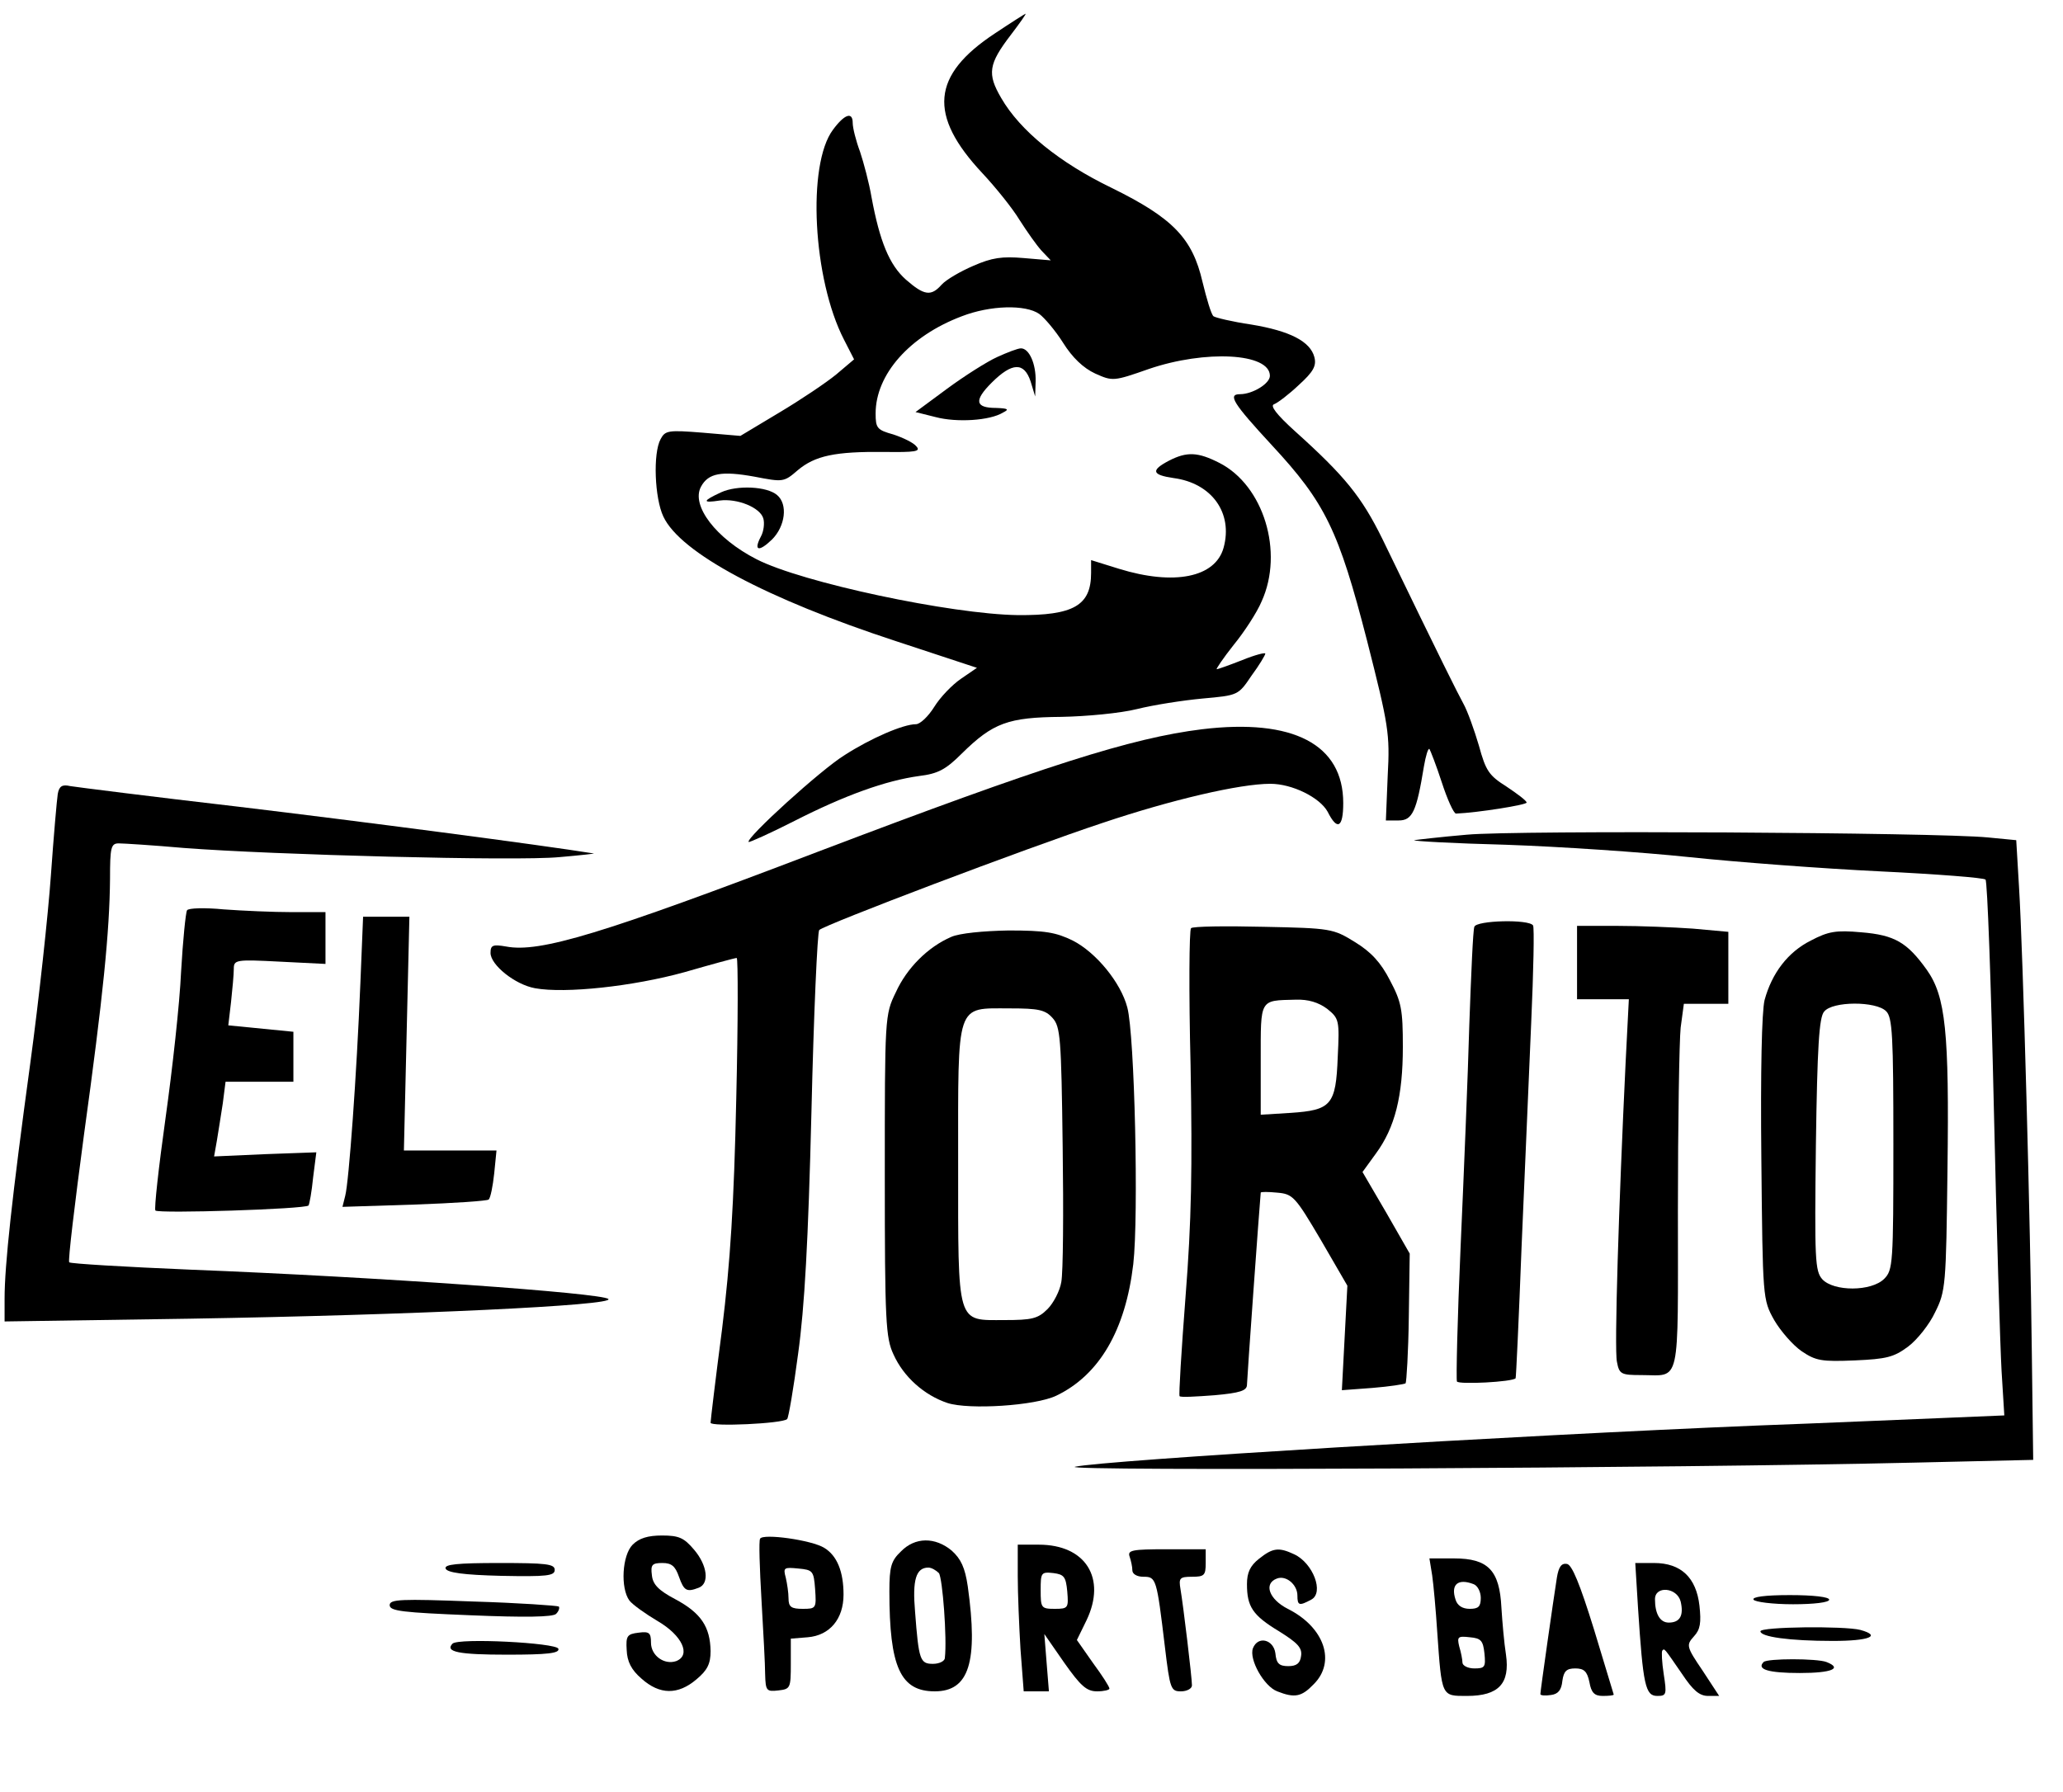<?xml version="1.0" standalone="no"?>
<!DOCTYPE svg PUBLIC "-//W3C//DTD SVG 20010904//EN"
 "http://www.w3.org/TR/2001/REC-SVG-20010904/DTD/svg10.dtd">
<svg version="1.0" xmlns="http://www.w3.org/2000/svg"
 width="450pt" height="391pt" viewBox="0 0 450 391"
 preserveAspectRatio="xMidYMid meet">
<g transform="translate(0,391) scale(0.1,-0.1)"
fill="#000000" stroke="none">
<path d="M2170 3837 c-138 -91 -146 -178 -27 -305 29 -31 66 -77 81 -102 16
-25 37 -55 48 -67 l20 -21 -59 5 c-47 4 -69 1 -110 -17 -28 -12 -59 -30 -69
-41 -23 -26 -38 -24 -78 11 -36 32 -57 83 -75 180 -5 30 -17 75 -25 99 -9 24
-16 52 -16 63 0 25 -18 19 -43 -15 -57 -76 -44 -326 24 -458 l22 -43 -39 -33
c-22 -18 -77 -55 -124 -83 l-85 -51 -82 7 c-75 6 -82 5 -92 -14 -17 -31 -13
-129 6 -169 37 -79 224 -179 508 -272 l176 -58 -35 -24 c-19 -13 -45 -40 -58
-61 -13 -21 -31 -38 -40 -38 -28 0 -99 -31 -155 -67 -51 -31 -217 -182 -210
-190 2 -1 47 19 100 46 110 56 199 88 272 98 41 5 58 14 93 49 68 67 101 79
217 80 55 1 129 8 165 17 36 9 100 19 143 23 78 7 78 7 107 50 17 23 30 45 30
48 0 3 -23 -3 -50 -14 -28 -11 -53 -20 -56 -20 -2 0 14 24 37 53 23 28 51 71
61 95 49 108 4 253 -92 302 -47 24 -71 25 -110 5 -40 -21 -38 -31 10 -38 83
-11 130 -76 109 -152 -18 -65 -108 -83 -228 -46 l-61 19 0 -28 c0 -71 -38 -93
-160 -92 -145 2 -471 71 -570 122 -88 45 -143 117 -121 158 16 30 45 35 117
22 62 -12 64 -12 94 14 38 32 82 41 188 40 69 -1 81 1 71 12 -6 8 -29 19 -50
26 -36 10 -39 14 -39 46 0 85 74 169 188 212 62 24 139 26 169 5 11 -8 35 -36
52 -63 20 -32 44 -55 70 -67 38 -17 40 -17 117 10 123 42 264 35 264 -15 0
-17 -38 -40 -65 -40 -28 0 -15 -20 69 -111 117 -126 146 -186 208 -427 47
-185 50 -203 45 -294 l-4 -98 28 0 c30 0 39 20 55 118 4 23 9 40 12 38 2 -3
15 -36 27 -73 12 -37 26 -68 31 -68 48 2 154 19 154 24 0 4 -20 19 -44 35 -38
24 -45 34 -60 89 -10 34 -25 76 -34 92 -15 28 -40 77 -177 360 -45 91 -81 136
-190 234 -41 37 -55 56 -46 59 8 3 33 22 54 42 32 29 39 42 34 61 -9 34 -53
57 -138 71 -41 6 -78 15 -82 18 -5 4 -15 38 -24 75 -22 95 -64 139 -198 205
-114 55 -200 125 -241 196 -31 53 -28 74 21 138 19 25 34 46 32 46 -1 0 -31
-19 -67 -43z"/>
<path d="M2175 3131 c-22 -10 -71 -41 -109 -69 l-69 -51 44 -11 c45 -12 118
-8 147 10 14 7 11 9 -15 10 -46 0 -49 16 -10 55 45 45 71 45 85 3 l10 -33 1
33 c1 38 -14 72 -32 72 -7 0 -30 -9 -52 -19z"/>
<path d="M1573 2836 c-41 -19 -42 -24 -3 -18 38 5 88 -15 95 -39 3 -10 1 -28
-5 -39 -17 -32 -5 -35 24 -7 29 29 35 77 11 97 -22 19 -87 22 -122 6z"/>
<path d="M2622 2319 c-154 -19 -343 -79 -840 -268 -469 -179 -605 -220 -678
-206 -29 5 -34 3 -34 -14 0 -26 53 -69 97 -77 66 -12 214 4 326 35 59 17 110
31 114 31 3 0 3 -138 -1 -307 -5 -230 -13 -357 -31 -503 -14 -107 -25 -199
-25 -204 0 -9 157 -2 167 8 3 3 14 67 24 143 14 101 22 244 29 527 5 214 13
393 17 397 13 12 447 177 619 234 149 50 298 85 365 85 48 0 108 -30 125 -61
21 -42 34 -35 34 19 0 128 -109 185 -308 161z"/>
<path d="M126 2178 c-2 -13 -9 -93 -15 -178 -6 -85 -26 -270 -45 -410 -40
-293 -56 -441 -56 -513 l0 -50 403 6 c487 8 929 29 914 43 -13 13 -504 48
-912 64 -142 6 -261 13 -264 16 -3 3 12 127 32 277 42 304 56 445 57 560 0 68
2 77 19 77 10 0 74 -4 142 -10 195 -15 725 -29 819 -20 47 4 81 8 75 8 -118
19 -508 70 -775 102 -190 22 -355 43 -367 45 -17 4 -24 0 -27 -17z"/>
<path d="M3200 2089 c-58 -5 -109 -11 -115 -12 -5 -2 85 -7 200 -10 116 -4
296 -16 400 -27 105 -11 291 -25 415 -31 124 -6 228 -14 231 -18 4 -3 12 -224
18 -491 6 -267 14 -528 17 -581 l6 -97 -143 -6 c-79 -3 -256 -11 -394 -16
-536 -22 -1429 -76 -1490 -90 -41 -10 1324 -3 1830 9 l260 6 -3 235 c-3 276
-19 871 -28 1016 l-6 101 -62 6 c-111 11 -1029 16 -1136 6z"/>
<path d="M408 1924 c-3 -5 -9 -65 -13 -134 -3 -69 -19 -213 -34 -320 -15 -107
-25 -198 -22 -201 7 -7 327 3 334 11 2 3 7 30 10 61 l7 55 -111 -4 -112 -5 6
34 c3 19 9 55 13 82 l6 47 74 0 74 0 0 54 0 55 -71 7 -71 7 6 51 c3 28 6 60 6
72 0 20 4 21 100 16 l100 -5 0 57 0 56 -73 0 c-41 0 -108 3 -149 6 -41 4 -77
3 -80 -2z"/>
<path d="M786 1763 c-8 -198 -25 -432 -33 -462 l-6 -24 157 5 c86 3 159 8 162
11 4 4 9 29 12 57 l5 50 -101 0 -101 0 6 255 6 255 -50 0 -51 0 -6 -147z"/>
<path d="M3216 1888 c-3 -7 -7 -103 -11 -213 -3 -110 -12 -328 -19 -485 -7
-157 -10 -289 -8 -294 4 -7 121 -1 128 7 1 1 7 130 13 287 7 157 16 377 21
489 5 112 7 208 4 212 -9 14 -124 11 -128 -3z"/>
<path d="M2598 1885 c-4 -4 -5 -139 -1 -299 4 -225 2 -340 -11 -505 -9 -117
-15 -215 -13 -217 2 -3 36 -1 76 2 56 5 71 10 71 23 0 11 27 387 30 419 0 2
16 2 36 0 34 -3 39 -8 95 -103 l58 -100 -6 -114 -6 -114 67 5 c37 3 69 8 72
10 2 3 6 68 7 144 l2 139 -51 89 -52 89 29 40 c42 57 59 126 59 233 0 81 -3
98 -28 145 -20 39 -41 62 -77 84 -47 29 -52 30 -199 33 -83 2 -154 1 -158 -3z
m297 -176 c26 -21 27 -25 23 -105 -4 -105 -14 -116 -103 -122 l-65 -4 0 120
c0 134 -3 129 76 131 28 1 50 -6 69 -20z"/>
<path d="M3440 1810 l0 -80 57 0 56 0 -7 -137 c-15 -311 -25 -627 -19 -654 5
-27 9 -29 53 -29 87 0 80 -31 80 359 0 190 3 370 6 399 l7 52 48 0 49 0 0 79
0 78 -77 7 c-42 3 -116 6 -165 6 l-88 0 0 -80z"/>
<path d="M2075 1866 c-51 -22 -97 -68 -121 -121 -24 -49 -24 -54 -24 -400 0
-318 2 -354 19 -390 22 -49 67 -89 118 -106 47 -15 191 -6 237 16 94 45 151
143 168 287 12 105 3 501 -13 560 -14 54 -68 120 -119 146 -37 18 -60 22 -140
22 -55 -1 -107 -6 -125 -14z m221 -177 c17 -19 19 -42 22 -281 2 -142 1 -275
-3 -295 -3 -19 -17 -46 -30 -59 -21 -21 -34 -24 -94 -24 -105 0 -101 -15 -101
342 0 355 -6 338 113 338 62 0 77 -3 93 -21z"/>
<path d="M3950 1858 c-50 -25 -85 -71 -101 -130 -6 -25 -9 -153 -7 -346 3
-306 3 -307 28 -352 14 -24 41 -55 60 -68 31 -21 44 -23 116 -20 69 3 85 7
116 30 20 15 47 49 59 75 23 46 24 58 27 311 4 301 -4 378 -45 436 -43 60 -70
76 -143 82 -55 5 -72 2 -110 -18z m164 -154 c14 -13 16 -54 16 -290 0 -261 -1
-275 -20 -294 -28 -28 -110 -28 -135 -1 -16 18 -17 43 -14 294 3 213 7 278 18
290 18 23 113 23 135 1z"/>
<path d="M1380 540 c-23 -23 -27 -95 -7 -122 7 -9 35 -29 62 -45 53 -31 73
-74 40 -87 -26 -9 -55 12 -55 40 0 22 -4 25 -27 22 -25 -3 -28 -7 -26 -38 1
-25 10 -43 32 -62 40 -36 80 -36 120 -2 24 20 31 34 31 62 -1 53 -21 83 -77
113 -36 19 -49 32 -51 52 -3 23 0 27 23 27 20 0 28 -7 36 -30 11 -31 17 -34
43 -24 24 9 19 49 -10 83 -22 26 -33 31 -70 31 -31 0 -50 -6 -64 -20z"/>
<path d="M1658 553 c-3 -4 -1 -64 3 -133 4 -69 8 -142 8 -163 1 -36 3 -38 29
-35 26 3 27 5 27 58 l0 55 37 3 c48 4 78 40 78 93 0 50 -14 85 -42 102 -27 17
-134 32 -140 20z m120 -110 c3 -42 2 -43 -27 -43 -25 0 -31 4 -31 23 0 12 -3
32 -6 45 -6 22 -4 23 27 20 32 -3 34 -5 37 -45z"/>
<path d="M1965 525 c-21 -20 -25 -33 -25 -87 0 -165 24 -218 99 -218 75 0 95
64 72 229 -6 41 -15 60 -35 78 -36 30 -80 30 -111 -2z m83 -47 c8 -11 18 -143
13 -185 0 -7 -12 -13 -26 -13 -28 0 -31 8 -39 114 -6 69 2 96 29 96 7 0 17 -6
23 -12z"/>
<path d="M2220 472 c0 -38 3 -110 6 -160 l7 -92 28 0 27 0 -5 62 -5 63 43 -62
c36 -51 49 -63 72 -63 15 0 27 3 27 6 0 4 -16 29 -36 56 l-35 50 21 43 c44 92
-2 165 -104 165 l-46 0 0 -68z m108 -34 c3 -36 2 -38 -27 -38 -30 0 -31 2 -31
41 0 38 1 40 28 37 23 -3 27 -8 30 -40z"/>
<path d="M2464 514 c3 -9 6 -22 6 -30 0 -8 10 -14 24 -14 28 0 29 -3 47 -153
11 -92 13 -97 35 -97 13 0 24 6 24 13 0 17 -19 175 -25 210 -4 24 -2 27 25 27
27 0 30 3 30 30 l0 30 -86 0 c-74 0 -85 -2 -80 -16z"/>
<path d="M2746 509 c-19 -15 -26 -30 -26 -55 0 -49 12 -68 70 -103 40 -25 51
-36 48 -54 -2 -16 -10 -22 -28 -22 -20 0 -26 6 -28 28 -4 30 -38 39 -49 11 -9
-24 24 -83 53 -94 38 -15 53 -12 79 15 50 49 24 125 -56 165 -41 21 -53 55
-24 66 20 8 45 -13 45 -37 0 -22 4 -23 30 -9 29 15 4 80 -37 99 -34 16 -47 14
-77 -10z"/>
<path d="M3124 473 c3 -21 8 -76 11 -123 10 -143 9 -140 65 -140 69 0 94 27
85 90 -4 25 -8 71 -10 103 -4 81 -29 107 -103 107 l-54 0 6 -37z m90 -19 c9
-3 16 -17 16 -30 0 -19 -5 -24 -24 -24 -16 0 -27 7 -31 20 -11 33 5 47 39 34z
m24 -151 c3 -30 1 -33 -22 -33 -14 0 -26 6 -26 13 0 6 -3 22 -7 35 -5 21 -3
23 23 20 25 -2 29 -8 32 -35z"/>
<path d="M972 488 c3 -9 39 -14 121 -16 100 -2 117 0 117 13 0 13 -19 15 -121
15 -92 0 -120 -3 -117 -12z"/>
<path d="M3396 468 c-7 -44 -36 -247 -36 -254 0 -3 10 -4 23 -2 16 2 23 11 25
31 3 21 9 27 28 27 19 0 26 -6 31 -30 4 -23 11 -30 29 -30 13 0 24 1 24 3 0 1
-20 65 -43 142 -31 100 -48 141 -59 143 -12 2 -18 -6 -22 -30z"/>
<path d="M3573 402 c11 -169 16 -192 42 -192 20 0 21 3 14 48 -4 26 -5 49 -3
51 5 5 3 7 43 -51 24 -36 38 -48 57 -48 l24 0 -36 55 c-36 53 -36 56 -19 75
14 15 16 30 12 67 -7 61 -40 93 -99 93 l-41 0 6 -98z m93 14 c7 -30 -1 -46
-26 -46 -19 0 -30 19 -30 51 0 30 48 26 56 -5z"/>
<path d="M3825 420 c3 -5 42 -10 86 -10 46 0 79 4 79 10 0 6 -35 10 -86 10
-54 0 -83 -4 -79 -10z"/>
<path d="M850 408 c0 -13 29 -16 176 -22 119 -5 180 -4 187 3 6 6 8 13 6 16
-3 2 -87 8 -187 11 -158 6 -182 5 -182 -8z"/>
<path d="M3840 351 c0 -12 63 -21 158 -21 79 0 107 11 60 24 -35 9 -218 7
-218 -3z"/>
<path d="M987 324 c-17 -18 14 -24 119 -24 88 0 115 3 112 13 -5 13 -218 24
-231 11z"/>
<path d="M3847 284 c-16 -16 10 -24 79 -24 69 0 94 10 58 24 -21 8 -129 8
-137 0z"/>
</g>
</svg>
